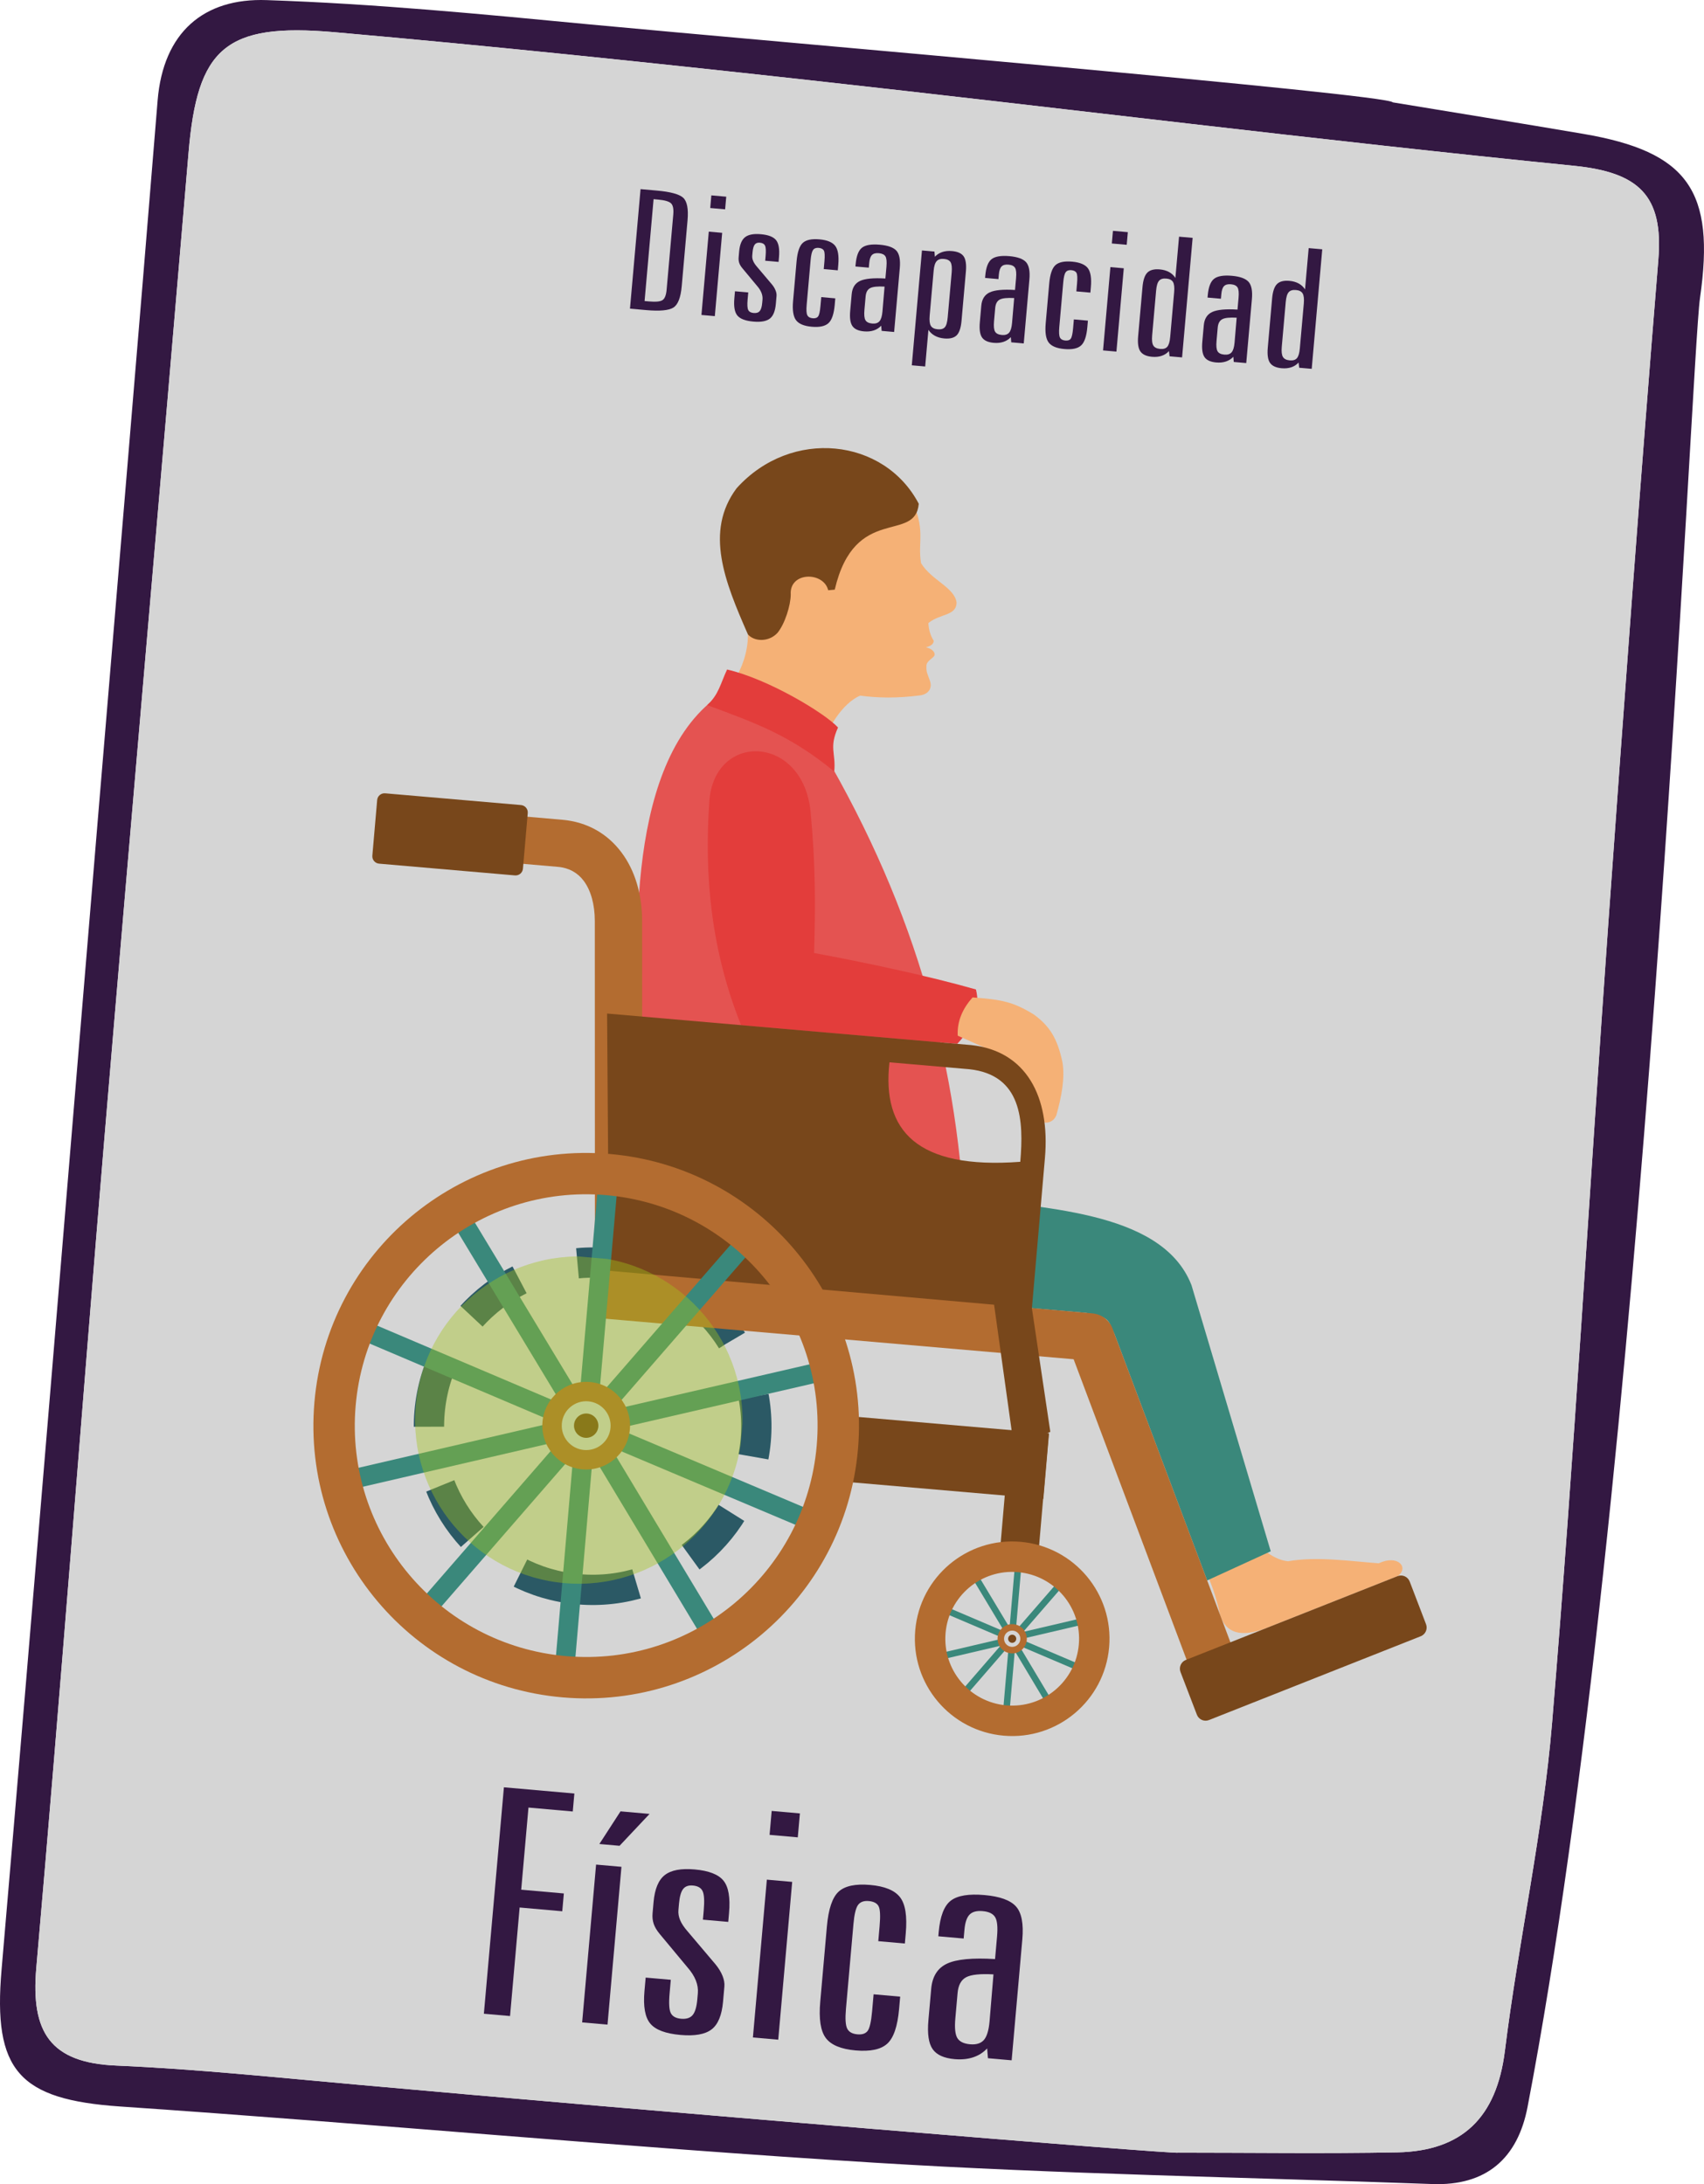 <?xml version="1.0" encoding="utf-8"?>
<!-- Generator: Adobe Illustrator 16.0.0, SVG Export Plug-In . SVG Version: 6.00 Build 0)  -->
<!DOCTYPE svg PUBLIC "-//W3C//DTD SVG 1.1//EN" "http://www.w3.org/Graphics/SVG/1.1/DTD/svg11.dtd">
<svg version="1.1" id="Capa_1" xmlns="http://www.w3.org/2000/svg" xmlns:xlink="http://www.w3.org/1999/xlink" x="0px" y="0px"
	 width="112.468px" height="144.193px" viewBox="0 0 112.468 144.193" enable-background="new 0 0 112.468 144.193"
	 xml:space="preserve">
<g>
	<path fill-rule="evenodd" clip-rule="evenodd" fill="#331842" d="M104.493,8.837c-4.229-0.721-8.459-1.4-12.57-2.08
		c-0.219-0.53-41.049-4.021-52.959-5.141c-7.109-0.68-14.23-1.37-21.359-1.609c-4.16-0.15-6.83,2.13-7.201,6.62
		c-1.279,15.76-2.619,31.52-3.93,47.27c-2.119,25.38-4.189,50.75-6.369,76.119c-0.58,6.689,1.139,8.59,7.818,9.051
		c16.602,1.129,33.172,2.68,49.771,3.709c12.26,0.76,24.549,0.961,36.82,1.41c3.59,0.141,5.658-1.699,6.309-5.09
		c7.84-40.909,10.781-115.249,11.381-119.419C113.224,12.597,111.413,10.017,104.493,8.837z M109.454,17.156
		c-1.191,14.59-2.26,29.19-3.301,43.79c-1.25,17.58-2.25,35.19-3.709,52.76c-0.6,7.271-2.221,14.45-3.121,21.71
		c-0.549,4.359-2.789,6.59-7.1,6.68c-4.811,0.09-9.619,0.02-14.439,0.02c0,0.141-36.121-2.859-54.18-4.488
		c-5.301-0.471-10.602-1.031-15.92-1.262c-4.381-0.18-5.65-2.219-5.291-6.42c1.6-18.229,2.971-36.479,4.49-54.719
		c1.82-21.72,3.73-43.43,5.561-65.14c0.58-6.891,2.4-8.601,9.639-7.96c10.441,0.92,20.861,2.01,31.271,3.159
		c16.85,1.86,33.68,3.971,50.539,5.66C108.153,11.377,109.804,12.896,109.454,17.156z"/>
	<path opacity="0.9" fill-rule="evenodd" clip-rule="evenodd" fill="#D1D1D1" d="M109.454,17.156
		c-1.191,14.59-2.26,29.19-3.301,43.79c-1.25,17.58-2.25,35.19-3.709,52.76c-0.6,7.271-2.221,14.45-3.121,21.71
		c-0.549,4.359-2.789,6.59-7.1,6.68c-4.811,0.09-9.619,0.02-14.439,0.02c0,0.141-36.121-2.859-54.18-4.488
		c-5.301-0.471-10.602-1.031-15.92-1.262c-4.381-0.18-5.65-2.219-5.291-6.42c1.6-18.229,2.971-36.479,4.49-54.719
		c1.82-21.72,3.73-43.43,5.561-65.14c0.58-6.891,2.4-8.601,9.639-7.96c10.441,0.92,20.861,2.01,31.271,3.159
		c16.85,1.86,33.68,3.971,50.539,5.66C108.153,11.377,109.804,12.896,109.454,17.156z"/>
	<g>
		<path fill="#331842" d="M33.259,117.994l4.65,0.411l-0.105,1.186l-2.924-0.259l-0.479,5.422l2.814,0.249l-0.104,1.176
			l-2.814-0.249l-0.633,7.165l-1.727-0.152L33.259,117.994z"/>
		<path fill="#331842" d="M39.343,123.097l1.674,0.147l-0.92,10.418l-1.674-0.147L39.343,123.097z M40.956,119.582l1.916,0.17
			l-1.98,2.104l-1.332-0.118L40.956,119.582z"/>
		<path fill="#331842" d="M48.118,126.292l-0.052,0.588l-1.672-0.147l0.052-0.588c0.057-0.642,0.033-1.072-0.071-1.293
			c-0.104-0.221-0.318-0.345-0.645-0.373c-0.29-0.026-0.506,0.053-0.645,0.233c-0.14,0.183-0.229,0.503-0.27,0.962l-0.036,0.416
			c-0.021,0.223,0.016,0.447,0.111,0.674c0.094,0.227,0.257,0.472,0.489,0.737l1.849,2.185c0.205,0.251,0.359,0.504,0.461,0.758
			s0.141,0.488,0.122,0.704l-0.088,0.993c-0.079,0.898-0.331,1.513-0.759,1.838c-0.426,0.327-1.109,0.448-2.053,0.365
			c-0.979-0.087-1.643-0.335-1.988-0.748c-0.348-0.411-0.477-1.127-0.387-2.148l0.08-0.891l1.658,0.146l-0.078,0.891
			c-0.059,0.662-0.032,1.101,0.082,1.315c0.113,0.214,0.338,0.336,0.674,0.366c0.344,0.03,0.598-0.05,0.76-0.239
			c0.163-0.19,0.268-0.538,0.312-1.045l0.035-0.396c0.05-0.567-0.179-1.139-0.685-1.715c-0.016-0.022-0.028-0.037-0.037-0.045
			l-1.796-2.16c-0.19-0.228-0.321-0.448-0.394-0.662c-0.072-0.215-0.098-0.447-0.076-0.697l0.066-0.749
			c0.076-0.857,0.322-1.451,0.74-1.778c0.416-0.327,1.074-0.451,1.971-0.372c0.934,0.083,1.568,0.328,1.902,0.739
			C48.085,124.567,48.208,125.278,48.118,126.292z"/>
		<path fill="#331842" d="M50.614,124.092l1.672,0.147l-0.92,10.418l-1.672-0.147L50.614,124.092z M50.933,119.554l1.863,0.165
			l-0.141,1.58l-1.861-0.165L50.933,119.554z"/>
		<path fill="#331842" d="M59.782,127.639l-0.059,0.669l-1.754-0.155l0.086-0.983c0.061-0.682,0.039-1.122-0.066-1.324
			c-0.105-0.199-0.322-0.313-0.648-0.342c-0.326-0.029-0.562,0.058-0.709,0.259c-0.145,0.202-0.246,0.62-0.302,1.255l-0.495,5.604
			c-0.057,0.648-0.029,1.083,0.084,1.306c0.112,0.221,0.336,0.346,0.672,0.375c0.316,0.028,0.543-0.049,0.678-0.23
			c0.135-0.183,0.232-0.615,0.293-1.298l0.098-1.115l1.754,0.155l-0.071,0.812c-0.101,1.148-0.362,1.913-0.784,2.295
			s-1.119,0.528-2.088,0.443c-0.961-0.085-1.615-0.356-1.963-0.816s-0.471-1.261-0.369-2.402l0.438-4.966
			c0.103-1.155,0.361-1.922,0.779-2.302c0.416-0.377,1.109-0.523,2.08-0.438c0.96,0.084,1.617,0.355,1.97,0.812
			S59.882,126.503,59.782,127.639z"/>
		<path fill="#331842" d="M67.476,128.032l-0.705,7.986l-1.564-0.138l-0.053-0.647c-0.252,0.27-0.559,0.466-0.922,0.587
			c-0.361,0.12-0.77,0.161-1.223,0.121c-0.707-0.062-1.192-0.283-1.455-0.664c-0.264-0.381-0.355-1.014-0.277-1.898l0.184-2.078
			c0.071-0.817,0.42-1.372,1.044-1.664c0.624-0.293,1.681-0.394,3.171-0.303l0.131-1.479c0.056-0.628,0.014-1.058-0.126-1.288
			c-0.14-0.229-0.413-0.363-0.821-0.398c-0.39-0.035-0.678,0.04-0.861,0.225c-0.186,0.185-0.3,0.52-0.343,1.006l-0.052,0.578
			l-1.672-0.147l0.025-0.284c0.092-1.04,0.357-1.73,0.799-2.069s1.183-0.461,2.225-0.369c1.016,0.09,1.708,0.341,2.078,0.754
			C67.427,126.275,67.566,126.999,67.476,128.032z M65.571,130.346c-0.872-0.05-1.474,0.013-1.804,0.188
			c-0.331,0.176-0.52,0.527-0.565,1.053l-0.148,1.673c-0.055,0.622-0.01,1.052,0.133,1.289c0.145,0.237,0.424,0.374,0.841,0.411
			c0.408,0.036,0.712-0.059,0.909-0.282c0.197-0.225,0.322-0.631,0.375-1.219L65.571,130.346z"/>
	</g>
	<g>
		<path fill="#331842" d="M42.278,12.486l1.069,0.095c0.904,0.08,1.485,0.237,1.745,0.474c0.258,0.237,0.354,0.735,0.287,1.496
			l-0.383,4.338c-0.066,0.756-0.251,1.229-0.553,1.418c-0.301,0.189-0.898,0.244-1.793,0.165l-1.07-0.095L42.278,12.486z
			 M43.138,13.149l-0.594,6.725l0.295,0.026c0.44,0.038,0.735,0.012,0.887-0.086c0.15-0.096,0.242-0.33,0.274-0.701l0.437-4.943
			c0.033-0.375-0.017-0.624-0.15-0.749s-0.418-0.207-0.854-0.245L43.138,13.149z"/>
		<path fill="#331842" d="M46.782,15.293l0.883,0.078l-0.485,5.5l-0.883-0.078L46.782,15.293z M46.95,12.899l0.984,0.087
			L47.86,13.82l-0.983-0.087L46.95,12.899z"/>
		<path fill="#331842" d="M51.415,16.981l-0.027,0.31l-0.883-0.078l0.027-0.31c0.029-0.34,0.018-0.567-0.037-0.684
			s-0.168-0.182-0.34-0.197c-0.154-0.014-0.268,0.028-0.342,0.125c-0.072,0.095-0.121,0.265-0.143,0.508l-0.019,0.219
			c-0.011,0.117,0.009,0.236,0.06,0.354c0.049,0.12,0.135,0.25,0.258,0.39l0.977,1.155c0.109,0.131,0.189,0.264,0.242,0.397
			c0.055,0.135,0.076,0.259,0.065,0.373l-0.046,0.525c-0.043,0.474-0.176,0.797-0.4,0.97c-0.226,0.172-0.586,0.237-1.084,0.193
			c-0.518-0.046-0.867-0.178-1.051-0.396s-0.251-0.596-0.203-1.135l0.041-0.471l0.877,0.077l-0.043,0.471
			c-0.03,0.35-0.016,0.582,0.045,0.694c0.059,0.113,0.178,0.178,0.355,0.193c0.18,0.017,0.314-0.026,0.4-0.127
			c0.086-0.1,0.142-0.283,0.165-0.55l0.019-0.209c0.026-0.3-0.095-0.603-0.361-0.906c-0.009-0.012-0.016-0.019-0.02-0.023L49,17.71
			c-0.101-0.12-0.17-0.236-0.208-0.349c-0.039-0.114-0.052-0.236-0.04-0.369l0.034-0.395c0.041-0.454,0.171-0.767,0.391-0.939
			c0.221-0.173,0.568-0.238,1.041-0.196c0.493,0.043,0.828,0.173,1.004,0.39C51.397,16.07,51.462,16.446,51.415,16.981z"/>
		<path fill="#331842" d="M55.327,17.493l-0.031,0.354l-0.927-0.082l0.046-0.519c0.031-0.361,0.02-0.594-0.036-0.699
			s-0.169-0.166-0.341-0.182c-0.174-0.015-0.299,0.031-0.375,0.138s-0.13,0.327-0.16,0.663l-0.261,2.958
			c-0.03,0.343-0.017,0.572,0.044,0.689c0.061,0.116,0.178,0.183,0.355,0.198c0.166,0.015,0.287-0.026,0.357-0.123
			c0.072-0.096,0.123-0.324,0.154-0.685l0.053-0.588l0.926,0.082l-0.037,0.428c-0.055,0.605-0.192,1.011-0.416,1.211
			c-0.223,0.202-0.59,0.281-1.102,0.235c-0.507-0.045-0.853-0.189-1.036-0.432c-0.183-0.242-0.249-0.666-0.195-1.269l0.231-2.622
			c0.055-0.609,0.191-1.015,0.411-1.214c0.22-0.2,0.587-0.277,1.099-0.232c0.507,0.045,0.854,0.188,1.039,0.429
			C55.312,16.473,55.38,16.894,55.327,17.493z"/>
		<path fill="#331842" d="M59.388,17.701l-0.373,4.216l-0.825-0.073l-0.027-0.342c-0.134,0.143-0.296,0.246-0.487,0.311
			c-0.191,0.063-0.406,0.086-0.646,0.064c-0.373-0.032-0.63-0.15-0.768-0.351c-0.14-0.202-0.188-0.535-0.147-1.002l0.098-1.098
			c0.038-0.432,0.221-0.725,0.551-0.879s0.889-0.208,1.674-0.16l0.07-0.78c0.029-0.333,0.006-0.56-0.066-0.68
			c-0.074-0.122-0.219-0.192-0.434-0.212c-0.207-0.018-0.358,0.021-0.456,0.119c-0.099,0.097-0.158,0.274-0.181,0.531l-0.027,0.305
			l-0.883-0.077l0.014-0.15c0.049-0.549,0.189-0.913,0.422-1.092c0.232-0.18,0.624-0.244,1.174-0.195
			c0.537,0.047,0.902,0.18,1.098,0.397C59.362,16.773,59.436,17.155,59.388,17.701z M58.383,18.921
			c-0.461-0.025-0.778,0.008-0.952,0.101c-0.176,0.093-0.275,0.277-0.299,0.556l-0.078,0.882c-0.029,0.328-0.006,0.556,0.07,0.681
			c0.074,0.126,0.223,0.198,0.443,0.218c0.215,0.019,0.375-0.031,0.479-0.149s0.171-0.333,0.198-0.644L58.383,18.921z"/>
		<path fill="#331842" d="M63.751,17.929l-0.287,3.243c-0.041,0.467-0.146,0.786-0.318,0.961c-0.173,0.173-0.445,0.244-0.818,0.212
			c-0.24-0.021-0.447-0.081-0.625-0.178c-0.178-0.098-0.318-0.227-0.425-0.391l-0.214,2.419l-0.883-0.078l0.67-7.582l0.825,0.073
			l0.028,0.342c0.133-0.143,0.295-0.246,0.486-0.311c0.191-0.063,0.406-0.085,0.646-0.063c0.373,0.032,0.63,0.149,0.769,0.35
			C63.743,17.128,63.792,17.461,63.751,17.929z M62.813,17.988c0.027-0.325,0.004-0.551-0.072-0.675
			c-0.074-0.127-0.223-0.199-0.443-0.219c-0.215-0.019-0.375,0.031-0.479,0.15c-0.105,0.117-0.171,0.33-0.197,0.638L61.36,20.84
			c-0.027,0.314-0.002,0.537,0.078,0.671c0.08,0.132,0.23,0.209,0.449,0.228c0.221,0.02,0.379-0.025,0.475-0.136
			c0.098-0.109,0.16-0.329,0.189-0.657L62.813,17.988z"/>
		<path fill="#331842" d="M67.942,18.457l-0.372,4.216l-0.825-0.073l-0.027-0.342c-0.134,0.143-0.295,0.245-0.486,0.311
			c-0.191,0.063-0.407,0.086-0.646,0.064c-0.373-0.033-0.629-0.15-0.768-0.352c-0.139-0.202-0.188-0.535-0.147-1.002l0.097-1.098
			c0.039-0.432,0.223-0.724,0.553-0.878c0.328-0.155,0.887-0.208,1.673-0.16l0.069-0.78c0.029-0.333,0.008-0.56-0.066-0.68
			c-0.074-0.122-0.219-0.193-0.434-0.212c-0.205-0.019-0.357,0.021-0.455,0.119c-0.098,0.097-0.158,0.274-0.181,0.531l-0.026,0.305
			l-0.883-0.078l0.013-0.149c0.048-0.55,0.188-0.913,0.421-1.093c0.233-0.179,0.625-0.243,1.176-0.195
			c0.535,0.048,0.901,0.181,1.097,0.398C67.917,17.529,67.991,17.911,67.942,18.457z M66.938,19.677
			c-0.461-0.025-0.778,0.007-0.953,0.101c-0.175,0.093-0.273,0.277-0.299,0.556l-0.078,0.882c-0.028,0.328-0.005,0.556,0.07,0.681
			c0.076,0.126,0.225,0.197,0.443,0.217c0.215,0.02,0.376-0.03,0.48-0.148s0.17-0.333,0.197-0.644L66.938,19.677z"/>
		<path fill="#331842" d="M71.999,18.965l-0.031,0.354l-0.926-0.082l0.045-0.519c0.033-0.361,0.021-0.594-0.035-0.699
			c-0.055-0.106-0.17-0.166-0.342-0.182s-0.297,0.031-0.373,0.138c-0.078,0.106-0.131,0.327-0.16,0.663l-0.262,2.958
			c-0.029,0.343-0.016,0.572,0.045,0.689c0.059,0.115,0.178,0.182,0.354,0.197c0.168,0.015,0.287-0.025,0.358-0.122
			c0.071-0.096,0.122-0.324,0.154-0.685l0.052-0.588l0.927,0.082l-0.038,0.428c-0.053,0.605-0.191,1.011-0.414,1.211
			c-0.223,0.202-0.59,0.28-1.102,0.235c-0.508-0.045-0.854-0.189-1.037-0.432c-0.184-0.243-0.248-0.666-0.195-1.269l0.232-2.622
			c0.053-0.609,0.19-1.015,0.41-1.215c0.221-0.199,0.586-0.276,1.099-0.231c0.507,0.045,0.854,0.188,1.04,0.429
			C71.985,17.945,72.052,18.367,71.999,18.965z"/>
		<path fill="#331842" d="M73.289,17.634l0.883,0.078l-0.485,5.5l-0.883-0.078L73.289,17.634z M73.457,15.24l0.983,0.087
			l-0.074,0.834l-0.982-0.087L73.457,15.24z"/>
		<path fill="#331842" d="M77.82,15.625l0.897,0.079l-0.697,7.891l-0.825-0.073l-0.042-0.343c-0.133,0.146-0.294,0.25-0.48,0.312
			c-0.186,0.063-0.398,0.085-0.638,0.063c-0.368-0.032-0.623-0.15-0.765-0.351c-0.142-0.202-0.191-0.536-0.15-1.003l0.287-3.243
			c0.041-0.468,0.148-0.786,0.322-0.961c0.176-0.173,0.447-0.243,0.814-0.211c0.24,0.021,0.447,0.08,0.621,0.176
			c0.176,0.098,0.313,0.227,0.414,0.391L77.82,15.625z M77.497,19.285c0.027-0.312,0.002-0.532-0.074-0.665
			c-0.078-0.133-0.225-0.209-0.439-0.229c-0.221-0.02-0.381,0.027-0.482,0.142c-0.102,0.113-0.167,0.328-0.195,0.646l-0.262,2.958
			c-0.027,0.321-0.002,0.546,0.078,0.676c0.08,0.129,0.23,0.203,0.451,0.223c0.215,0.02,0.373-0.029,0.472-0.146
			c0.1-0.118,0.163-0.333,0.19-0.647L77.497,19.285z"/>
		<path fill="#331842" d="M82.628,19.753l-0.373,4.216l-0.824-0.073l-0.028-0.342c-0.134,0.143-0.296,0.245-0.486,0.311
			c-0.192,0.063-0.407,0.086-0.646,0.064c-0.373-0.033-0.63-0.15-0.769-0.352c-0.139-0.202-0.188-0.535-0.147-1.002l0.098-1.098
			c0.038-0.432,0.222-0.724,0.551-0.878c0.33-0.155,0.889-0.208,1.674-0.16l0.07-0.78c0.029-0.333,0.007-0.56-0.066-0.68
			c-0.074-0.122-0.219-0.193-0.434-0.212c-0.207-0.019-0.357,0.021-0.456,0.119c-0.098,0.097-0.158,0.274-0.181,0.531l-0.027,0.305
			L79.7,19.645l0.014-0.149c0.049-0.55,0.189-0.913,0.422-1.093c0.232-0.179,0.625-0.243,1.175-0.195
			c0.536,0.048,0.901,0.181,1.097,0.398C82.603,18.826,82.676,19.208,82.628,19.753z M81.623,20.974
			c-0.46-0.025-0.778,0.007-0.952,0.101c-0.176,0.093-0.274,0.277-0.299,0.556l-0.078,0.882c-0.029,0.328-0.006,0.556,0.07,0.681
			c0.075,0.126,0.223,0.197,0.443,0.217c0.215,0.02,0.375-0.03,0.479-0.148s0.171-0.333,0.198-0.644L81.623,20.974z"/>
		<path fill="#331842" d="M86.376,16.38l0.896,0.079l-0.696,7.891l-0.825-0.072l-0.042-0.344c-0.134,0.147-0.294,0.251-0.48,0.313
			c-0.186,0.062-0.398,0.085-0.638,0.063c-0.369-0.032-0.623-0.15-0.765-0.351c-0.142-0.203-0.191-0.536-0.15-1.003l0.286-3.243
			c0.041-0.468,0.148-0.787,0.324-0.961c0.174-0.173,0.445-0.243,0.813-0.211c0.239,0.021,0.446,0.08,0.621,0.176
			c0.175,0.098,0.313,0.227,0.415,0.39L86.376,16.38z M86.054,20.04c0.027-0.312,0.002-0.532-0.076-0.665
			c-0.077-0.133-0.225-0.209-0.439-0.228c-0.221-0.02-0.381,0.027-0.482,0.142c-0.102,0.113-0.166,0.328-0.195,0.646L84.6,22.893
			c-0.028,0.321-0.002,0.546,0.078,0.676c0.081,0.129,0.229,0.203,0.45,0.223c0.215,0.019,0.373-0.03,0.473-0.146
			c0.1-0.118,0.164-0.333,0.191-0.647L86.054,20.04z"/>
	</g>
	<g>
		<path fill="none" stroke="#2B5965" stroke-width="2" stroke-miterlimit="10" stroke-dasharray="4,4" d="M38.183,104.92
			c-5.934-0.514-10.346-5.762-9.83-11.696c0.514-5.936,5.76-10.345,11.695-9.83c5.936,0.514,10.346,5.76,9.832,11.694
			S44.118,105.435,38.183,104.92z"/>
		<path fill-rule="evenodd" clip-rule="evenodd" fill="#F5B176" d="M47.269,46.072c1.059-0.471,2.408-2.716,2.033-4.959
			c-1.209-2.573-1.852-5.092-0.496-7.423c2.184-4.174,8.176-5.021,11.27-0.863c1.084,2.141,0.467,2.902,0.717,4.354
			c0.693,1.137,2.201,1.593,2.342,2.592c-0.008,0.904-1.098,0.726-1.859,1.361c0.02,0.394,0.113,0.787,0.352,1.174
			c-0.01,0.207-0.18,0.337-0.518,0.43c0.326,0.055,0.576,0.263,0.58,0.457c0.016,0.235-0.543,0.387-0.545,0.771
			c-0.014,0.443,0.072,0.505,0.232,0.979c0.178,0.505-0.111,0.896-0.668,0.965c-1.5,0.193-2.766,0.172-3.934,0.015
			c-1.191,0.486-2.299,2.333-2.48,3.432L47.269,46.072z"/>
		<path fill-rule="evenodd" clip-rule="evenodd" fill="#F5B176" d="M82.981,101.958c0.506,0.433,1.164,1.026,2.035,1.114
			c1.883-0.336,4.143,0,5.984,0.134c1.287-0.61,2.025,0.307,1.244,0.848l-8.678,3.435c-1.688,0.646-2.66,0.308-3.029-0.856
			c-0.369-1.687-0.807-2.679-1.412-3.755L82.981,101.958z"/>
		<path fill-rule="evenodd" clip-rule="evenodd" fill="#E45351" d="M42.384,70.029c-0.508-6.717-1.211-19.168,4.703-23.828
			c1.912-1.504,5.553,2.095,7.186,3.322c6.27,10.704,9.045,21.006,9.451,32.218L42.384,70.029z"/>
		<path fill-rule="evenodd" clip-rule="evenodd" fill="#E33D3B" d="M46.677,46.547c0.758-0.688,0.863-1.384,1.312-2.347
			c2.719,0.625,6.459,2.883,7.322,3.828c-0.609,1.351-0.133,1.668-0.248,2.906C52.11,48.517,49.942,47.769,46.677,46.547"/>
		<path fill-rule="evenodd" clip-rule="evenodd" fill="#E33D3B" d="M46.817,52.911c-0.344,4.896,0.113,9.813,2.096,14.768
			l14.266,1.235c1.051-1.109,1.557-2.295,1.236-3.591c-3.191-0.912-7.422-1.802-10.682-2.407c0.092-3.172,0.1-5.739-0.229-9.289
			C53.032,48.499,47.142,48.272,46.817,52.911"/>
		<path fill-rule="evenodd" clip-rule="evenodd" fill="#F5B176" d="M64.192,65.847c1.924,0.145,2.672,0.286,4.045,1.129
			c1.029,0.756,1.547,1.556,1.883,3.129c0.188,1.067-0.07,2.351-0.396,3.513c-0.262,0.688-1.186,0.63-1.299,0.032l-1.723-3.727
			l-3.49-1.549C63.165,67.396,63.548,66.575,64.192,65.847"/>
		<path fill-rule="evenodd" clip-rule="evenodd" fill="#3A887B" d="M63.597,78.954c4.58,0.895,13.055,0.762,15.045,5.893
			l5.23,17.567l-4.197,1.925l-6.113-16.265c-0.209-0.402-0.275-0.796-0.59-1.011c-0.359-0.246-0.744-0.274-1.277-0.389l-8.535-0.739
			L63.597,78.954z"/>
		<path fill-rule="evenodd" clip-rule="evenodd" fill="#B36C30" d="M39.267,84.461l-0.008-23.663
			c-0.002-1.081-0.256-2.012-0.738-2.654c-0.387-0.515-0.957-0.851-1.691-0.915l-3.514-0.304l0.27-3.111l3.514,0.304
			c1.682,0.146,3,0.935,3.912,2.148c0.9,1.193,1.369,2.783,1.371,4.533l0.006,23.664L39.267,84.461z"/>
		<path fill-rule="evenodd" clip-rule="evenodd" fill="#78471B" d="M34.39,53.149l-8.969-0.776
			c-0.268-0.023-0.506,0.177-0.527,0.444l-0.318,3.674c-0.023,0.267,0.176,0.503,0.443,0.526l8.969,0.776
			c0.268,0.023,0.504-0.176,0.527-0.442l0.318-3.674C34.856,53.41,34.657,53.173,34.39,53.149"/>
		<path fill-rule="evenodd" clip-rule="evenodd" fill="#78471B" d="M68.077,86.73l-27.883-2.415l-0.125-17.402l24.045,2.082
			c3.613,0.396,5.205,3.387,4.854,7.452L68.077,86.73z M67.341,76.7c0.234-2.709,0.105-5.733-3.363-6.112l-5.271-0.456
			C58.196,74.646,60.521,77.214,67.341,76.7"/>
		<path fill-rule="evenodd" clip-rule="evenodd" fill="#B36C30" d="M39.317,87.002l-0.051-3.19l32.84,2.896
			c0.67,0.059,1.205,0.531,1.373,1.144l8.133,21.64c0.301,0.803-0.104,1.701-0.908,2.004c-0.805,0.301-1.701-0.106-2.004-0.909
			l-7.838-20.852L39.317,87.002z"/>
		
			<rect x="56.393" y="94.034" transform="matrix(-0.996 -0.086 0.086 -0.996 116.944 197.46)" fill-rule="evenodd" clip-rule="evenodd" fill="#78471B" width="12.69" height="4.338"/>
		
			<rect x="66.316" y="94.463" transform="matrix(-0.996 -0.086 0.086 -0.996 126.364 203.512)" fill-rule="evenodd" clip-rule="evenodd" fill="#78471B" width="2.543" height="9.116"/>
		<polygon fill-rule="evenodd" clip-rule="evenodd" fill="#78471B" points="69.323,94.525 67.655,83.33 65.374,84.425 
			66.942,95.666 		"/>
		
			<rect x="66.874" y="102.407" transform="matrix(-0.996 -0.086 0.086 -0.996 124.857 215.262)" fill-rule="evenodd" clip-rule="evenodd" fill="#3A887B" width="0.429" height="5.043"/>
		
			<rect x="64.905" y="102.864" transform="matrix(-0.857 0.515 -0.515 -0.857 175.223 162.163)" fill-rule="evenodd" clip-rule="evenodd" fill="#3A887B" width="0.428" height="5.043"/>
		
			<rect x="63.579" y="104.391" transform="matrix(-0.392 0.92 -0.92 -0.392 187.15 90.096)" fill-rule="evenodd" clip-rule="evenodd" fill="#3A887B" width="0.429" height="5.042"/>
		
			<rect x="63.405" y="106.405" transform="matrix(0.228 0.974 -0.974 0.228 155.214 22.193)" fill-rule="evenodd" clip-rule="evenodd" fill="#3A887B" width="0.429" height="5.042"/>
		
			<rect x="64.448" y="108.139" transform="matrix(0.756 0.654 -0.654 0.756 88.113 -15.344)" fill-rule="evenodd" clip-rule="evenodd" fill="#3A887B" width="0.429" height="5.04"/>
		
			<rect x="66.31" y="108.925" transform="matrix(0.996 0.086 -0.086 0.996 9.882 -5.333)" fill-rule="evenodd" clip-rule="evenodd" fill="#3A887B" width="0.429" height="5.043"/>
		
			<rect x="68.279" y="108.471" transform="matrix(0.858 -0.513 0.513 0.858 -47.273 50.921)" fill-rule="evenodd" clip-rule="evenodd" fill="#3A887B" width="0.428" height="5.041"/>
		
			<rect x="69.606" y="106.944" transform="matrix(0.392 -0.92 0.92 0.392 -58.246 130.826)" fill-rule="evenodd" clip-rule="evenodd" fill="#3A887B" width="0.429" height="5.041"/>
		
			<rect x="69.78" y="104.928" transform="matrix(-0.228 -0.974 0.974 -0.228 -18.712 200.054)" fill-rule="evenodd" clip-rule="evenodd" fill="#3A887B" width="0.429" height="5.042"/>
		
			<rect x="68.736" y="103.195" transform="matrix(-0.755 -0.655 0.655 -0.755 51.761 230.755)" fill-rule="evenodd" clip-rule="evenodd" fill="#3A887B" width="0.429" height="5.042"/>
		<path fill-rule="evenodd" clip-rule="evenodd" fill="#78471B" d="M66.784,108.455c0.146,0.013,0.277-0.097,0.289-0.244
			c0.014-0.147-0.096-0.277-0.244-0.29c-0.146-0.013-0.277,0.097-0.289,0.243C66.526,108.312,66.636,108.442,66.784,108.455"/>
		<path fill-rule="evenodd" clip-rule="evenodd" fill="#B36C30" d="M66.89,107.227c0.531,0.046,0.926,0.513,0.879,1.044
			s-0.514,0.926-1.045,0.88s-0.924-0.515-0.879-1.046C65.892,107.573,66.358,107.181,66.89,107.227 M66.853,107.652
			c-0.295-0.025-0.557,0.192-0.582,0.488s0.193,0.557,0.49,0.582s0.557-0.193,0.582-0.488
			C67.368,107.938,67.149,107.678,66.853,107.652"/>
		<path fill-rule="evenodd" clip-rule="evenodd" fill="#B36C30" d="M67.36,101.788c3.533,0.306,6.152,3.42,5.846,6.954
			c-0.307,3.535-3.42,6.151-6.953,5.845c-3.535-0.306-6.152-3.418-5.846-6.954C60.714,104.1,63.827,101.481,67.36,101.788
			 M67.187,103.79c-2.428-0.211-4.566,1.588-4.777,4.017c-0.209,2.429,1.588,4.568,4.016,4.778c2.43,0.211,4.568-1.588,4.779-4.017
			S69.616,104,67.187,103.79"/>
		
			<rect x="38.892" y="76.794" transform="matrix(-0.996 -0.087 0.087 -0.996 71.62 171.805)" fill-rule="evenodd" clip-rule="evenodd" fill="#3A887B" width="1.286" height="15.111"/>
		
			<rect x="32.988" y="78.163" transform="matrix(-0.856 0.517 -0.517 -0.856 106.726 141.72)" fill-rule="evenodd" clip-rule="evenodd" fill="#3A887B" width="1.287" height="15.112"/>
		
			<rect x="29.017" y="82.739" transform="matrix(-0.391 0.92 -0.92 -0.391 124.365 98.273)" fill-rule="evenodd" clip-rule="evenodd" fill="#3A887B" width="1.285" height="15.112"/>
		
			<rect x="28.494" y="88.777" transform="matrix(0.226 0.974 -0.974 0.226 116.371 46.142)" fill-rule="evenodd" clip-rule="evenodd" fill="#3A887B" width="1.285" height="15.113"/>
		
			<rect x="31.619" y="93.971" transform="matrix(0.755 0.656 -0.656 0.755 74.46 3.712)" fill-rule="evenodd" clip-rule="evenodd" fill="#3A887B" width="1.286" height="15.109"/>
		
			<rect x="37.2" y="96.335" transform="matrix(0.996 0.086 -0.086 0.996 9.054 -2.864)" fill-rule="evenodd" clip-rule="evenodd" fill="#3A887B" width="1.286" height="15.111"/>
		
			<rect x="43.104" y="94.965" transform="matrix(0.857 -0.515 0.515 0.857 -46.554 37.177)" fill-rule="evenodd" clip-rule="evenodd" fill="#3A887B" width="1.287" height="15.11"/>
		
			<rect x="47.076" y="90.388" transform="matrix(0.389 -0.921 0.921 0.389 -61.074 103.787)" fill-rule="evenodd" clip-rule="evenodd" fill="#3A887B" width="1.285" height="15.111"/>
		
			<rect x="47.6" y="84.35" transform="matrix(-0.225 -0.974 0.974 -0.225 -30.442 159.6)" fill-rule="evenodd" clip-rule="evenodd" fill="#3A887B" width="1.284" height="15.111"/>
		
			<rect x="44.472" y="79.157" transform="matrix(-0.755 -0.656 0.656 -0.755 22.321 181.766)" fill-rule="evenodd" clip-rule="evenodd" fill="#3A887B" width="1.288" height="15.112"/>
		<path fill-rule="evenodd" clip-rule="evenodd" fill="#B36C30" d="M40.243,76.183c9.906,0.858,17.242,9.584,16.385,19.49
			c-0.859,9.908-9.586,17.243-19.492,16.385s-17.242-9.584-16.383-19.492C21.61,82.659,30.337,75.325,40.243,76.183 M40.007,78.902
			c-8.402-0.728-15.805,5.494-16.533,13.898s5.494,15.808,13.898,16.535c8.402,0.729,15.805-5.495,16.533-13.899
			S48.411,79.63,40.007,78.902"/>
		<path fill-rule="evenodd" clip-rule="evenodd" fill="#78471B" d="M38.62,94.921c0.441,0.038,0.832-0.29,0.871-0.732
			c0.037-0.44-0.291-0.831-0.732-0.869c-0.439-0.038-0.832,0.29-0.871,0.73C37.851,94.492,38.181,94.882,38.62,94.921"/>
		<path fill-rule="evenodd" clip-rule="evenodd" fill="#B36C30" d="M38.938,91.238c1.592,0.138,2.771,1.538,2.635,3.13
			c-0.139,1.594-1.541,2.772-3.133,2.635c-1.594-0.139-2.771-1.54-2.635-3.134C35.944,92.277,37.347,91.1,38.938,91.238
			 M38.829,92.514c-0.889-0.077-1.67,0.58-1.746,1.466c-0.078,0.888,0.58,1.67,1.467,1.746c0.889,0.077,1.67-0.58,1.746-1.468
			C40.372,93.372,39.716,92.591,38.829,92.514"/>
		<path fill-rule="evenodd" clip-rule="evenodd" fill="#78471B" d="M92.245,104.054l-13.977,5.532
			c-0.314,0.124-0.473,0.479-0.352,0.796l1.082,2.822c0.121,0.315,0.48,0.477,0.795,0.352l13.975-5.532
			c0.316-0.124,0.475-0.479,0.354-0.795l-1.08-2.822C92.919,104.091,92.56,103.929,92.245,104.054"/>
		<path fill-rule="evenodd" clip-rule="evenodd" fill="#78471B" d="M60.64,33.257c-0.225,2.631-4.219-0.006-5.545,5.671
			l-0.432,0.039c-0.305-1.249-2.566-1.229-2.473,0.28c0,0.712-0.389,1.948-0.875,2.535c-0.557,0.607-1.516,0.597-1.951,0.1
			c-1.525-3.473-2.873-6.79-0.748-9.646C52.228,28.223,58.37,28.922,60.64,33.257"/>
		<g opacity="0.4">
			<g>
				<defs>
					
						<rect id="SVGID_1467_" x="27.399" y="82.948" transform="matrix(-0.996 -0.086 0.086 -0.996 68.168 190.452)" width="21.606" height="21.608"/>
				</defs>
				<clipPath id="SVGID_2_">
					<use xlink:href="#SVGID_1467_"  overflow="visible"/>
				</clipPath>
				<path clip-path="url(#SVGID_2_)" fill-rule="evenodd" clip-rule="evenodd" fill="#A2C219" d="M37.269,104.516
					c-5.934-0.515-10.344-5.762-9.83-11.697c0.514-5.935,5.76-10.344,11.695-9.83c5.936,0.515,10.346,5.761,9.832,11.695
					S43.204,105.029,37.269,104.516"/>
			</g>
		</g>
	</g>
</g>
</svg>
